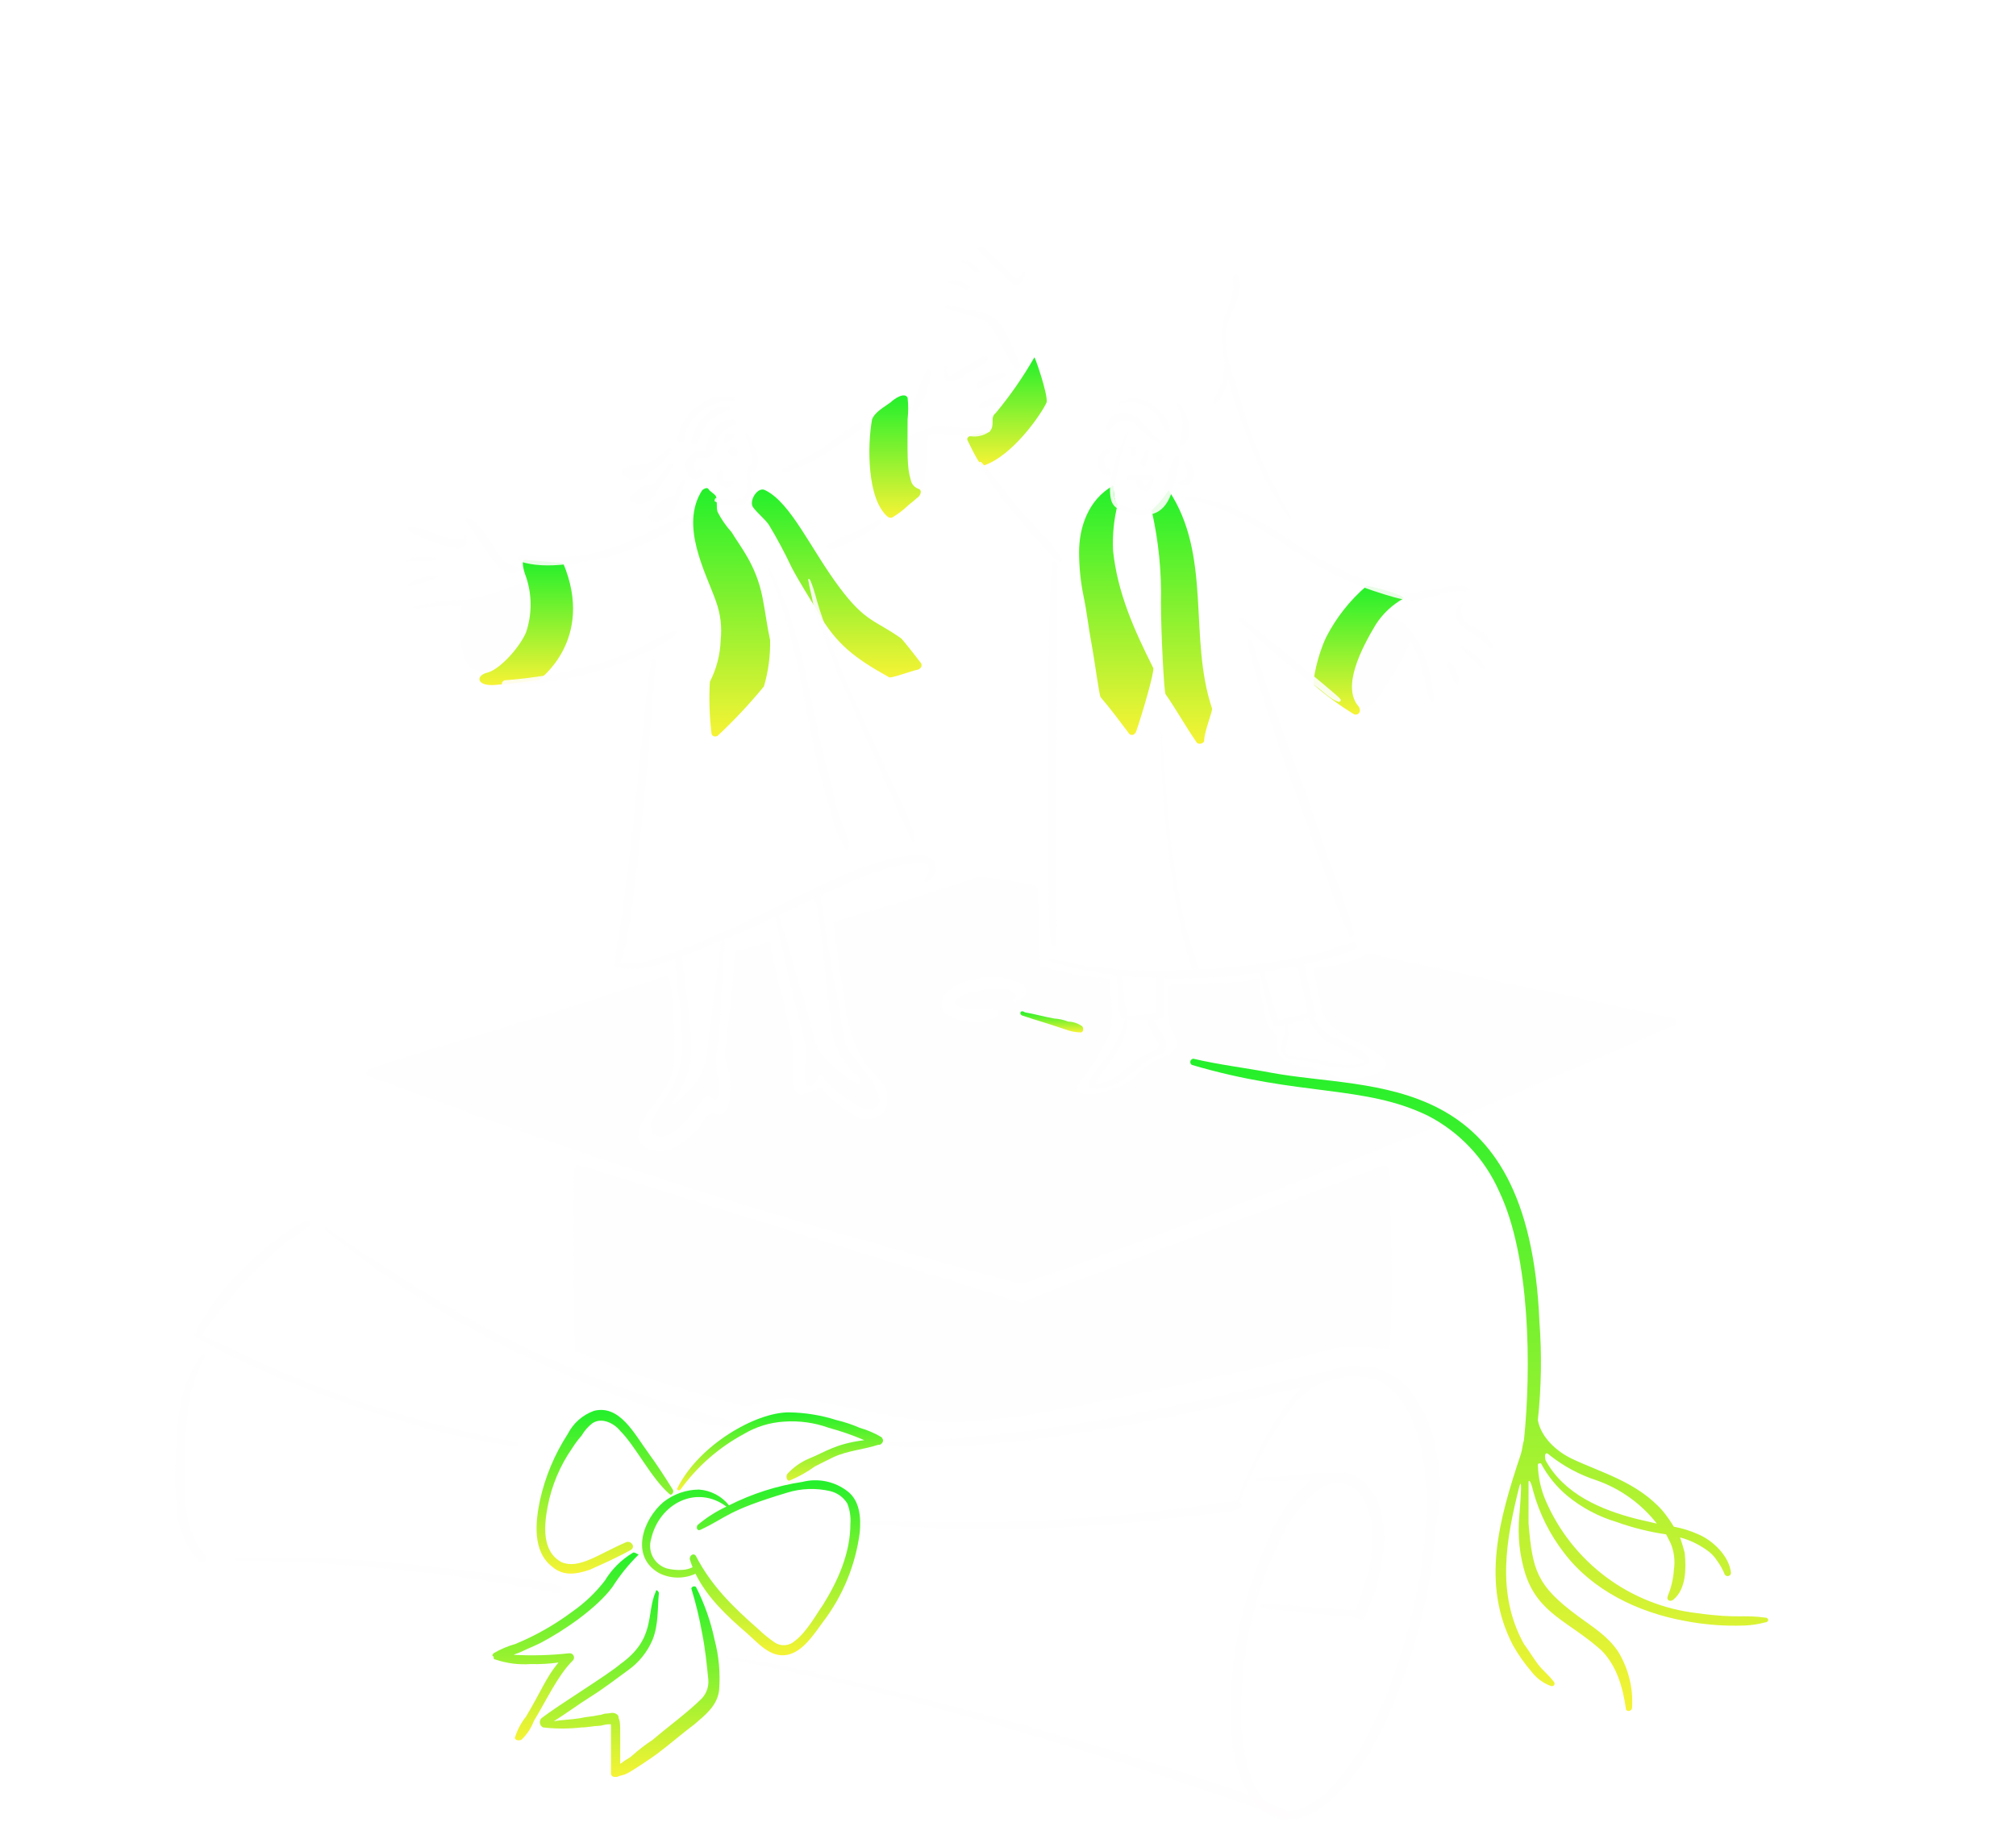 <svg width="982" height="898" viewBox="0 0 982 898" fill="none" xmlns="http://www.w3.org/2000/svg">
<g filter="url(#filter0_d_16_489)">
<path d="M697.181 244.946C695.029 234.186 689.463 218.644 677.87 214.605C676.587 213.605 675.247 212.681 673.856 211.837C672.353 211.081 662.442 226.827 659.564 233.655C658.171 237.562 657.163 241.595 656.554 245.698C655.673 249.701 655.933 253.872 657.305 257.736C657.633 258.396 658.092 258.982 658.655 259.457C659.218 259.932 659.873 260.287 660.578 260.498C661.284 260.71 662.025 260.775 662.757 260.688C663.489 260.601 664.195 260.365 664.831 259.994C667.872 258.082 670.443 255.51 672.353 252.468C678.264 244.453 683.147 235.727 686.886 226.497C693.906 237.408 693.935 249.724 695.682 253.219C695.682 253.975 697.185 256.984 697.941 256.233C699.439 254.726 697.181 247.2 697.181 244.946Z" fill="#FFFEFE" fill-opacity="0.9"/>
<path d="M815.322 410.489C795.758 405.972 700.946 386.396 673.856 380.389C671.432 379.529 668.898 379.023 666.33 378.886C664.827 378.886 664.827 379.638 663.32 380.389C659.985 382.092 656.444 383.358 652.785 384.154C649.081 385.023 645.3 385.527 641.498 385.657C641.108 385.687 640.743 385.855 640.467 386.132C640.192 386.408 640.024 386.774 639.995 387.164C640.746 392.431 642.253 396.944 643.005 402.211C645.25 417.933 659.163 419.722 669.339 426.304C671.618 427.774 677.617 432.323 673.856 435.333C667.547 440.38 653.683 440.948 649.763 438.343C646.378 436.758 642.85 435.499 639.227 434.582C635.069 434.296 630.993 433.277 627.189 431.572C619.234 427.595 623.048 423.283 621.921 418.778C621.17 417.276 620.419 417.276 618.912 415.769C616.654 413.511 616.654 409.75 615.902 407.491C614.728 402.548 613.972 397.514 613.644 392.444C613.615 392.054 613.447 391.688 613.172 391.412C612.896 391.136 612.53 390.967 612.141 390.937C605.261 392.69 598.165 393.451 591.07 393.195C584.3 393.195 577.525 393.946 570.754 393.946C570.365 393.976 569.998 394.144 569.722 394.42C569.445 394.697 569.277 395.063 569.248 395.453C569.248 406.961 568.758 413.609 571.506 417.276C572.257 419.53 573.764 421.037 573.013 423.295C572.257 427.056 568.496 428.563 565.487 429.314C561.005 431.641 556.937 434.691 553.448 438.343C547.528 443.46 540.166 446.615 532.377 447.371C529.776 447.604 527.164 447.082 524.851 445.869C523.349 444.362 524.851 443.61 525.607 442.104C531.758 434.571 536.823 426.214 540.655 417.276C541.652 413.088 541.906 408.758 541.406 404.482C541.406 400.721 540.655 396.205 540.655 392.444C540.655 389.148 535.179 393.028 506.794 384.918C506.039 372.124 506.039 359.334 505.287 347.292C505.208 346.722 504.944 346.194 504.536 345.789C497.329 344.17 490.046 342.914 482.713 342.024C480.043 342.024 478.585 339.95 472.933 342.78C434.14 355.116 436.553 354.569 406.715 363.095C405.959 363.095 405.959 363.847 405.959 364.602C411.513 403.461 412.419 415.61 418.753 427.807C424 437.918 432.298 440.466 432.298 448.878C432.461 450.116 432.375 451.373 432.045 452.577C431.715 453.781 431.148 454.906 430.377 455.888C429.605 456.869 428.646 457.687 427.555 458.292C426.463 458.898 425.262 459.279 424.021 459.414C422.266 459.676 420.475 459.542 418.779 459.021C417.083 458.5 415.525 457.606 414.22 456.404C404.681 450.949 398.421 441.144 398.421 444.362C396.004 446.131 393.133 447.175 390.144 447.371C386.379 447.371 386.379 441.352 386.379 439.094V423.295C385.154 415.989 376.247 381.296 375.092 374.382C375.092 373.631 374.34 372.879 373.589 373.631C368.666 375.237 363.636 376.493 358.537 377.392C357.786 377.392 357.786 378.143 357.786 378.899C355.311 418.509 351.583 429.882 354.025 432.323C355.675 437.157 356.189 442.307 355.527 447.371C355.527 450.977 354.78 457.172 350.26 457.172C348.757 457.172 347.25 456.42 345.747 457.172C343.489 457.923 341.982 460.933 341.231 462.44C336.739 468.43 328.474 475.229 320.915 475.229C319.171 475.197 317.456 474.778 315.895 474.001C314.333 473.224 312.964 472.109 311.887 470.737C307.268 463.04 321.708 449.585 325.428 442.153C327.22 438.378 328.245 434.284 328.441 430.11C328.813 417.027 328.058 403.936 326.183 390.982C326.153 390.593 325.984 390.227 325.708 389.951C325.432 389.676 325.066 389.508 324.676 389.479C246.138 416.153 208.941 424.655 179.449 435.378C179.124 435.473 178.838 435.671 178.635 435.943C178.432 436.214 178.322 436.544 178.322 436.883C178.322 437.222 178.432 437.552 178.635 437.823C178.838 438.094 179.124 438.292 179.449 438.388C272.554 472.877 342.66 498.146 497.749 539.974C653.03 484.515 740.266 446.395 816.045 413.556C816.825 411.996 816.825 410.489 815.322 410.489ZM494.764 402.211C494.013 402.211 493.028 401.113 494.013 400.709C494.392 400.549 496.716 399.545 492.51 396.944C489.541 395.11 476.404 396.127 469.181 399.202C461.422 403.077 467.572 404.972 468.429 405.221C473.638 406.19 478.955 406.442 484.232 405.972C484.706 405.932 485.178 406.067 485.558 406.352C485.938 406.637 486.2 407.053 486.293 407.519C486.386 407.985 486.303 408.469 486.062 408.878C485.821 409.287 485.437 409.593 484.984 409.737C474.032 415.213 461.532 411.126 459.4 405.972C456.95 400.055 462.451 395.294 468.429 393.183C477.061 389.617 486.703 389.35 495.519 392.431C496.639 392.819 497.675 393.418 498.57 394.195C499 394.571 499.342 395.037 499.57 395.561C499.797 396.085 499.905 396.653 499.885 397.224C499.865 397.795 499.718 398.354 499.454 398.861C499.191 399.368 498.817 399.809 498.362 400.153C497.224 400.941 496.02 401.63 494.764 402.211Z" fill="#FFFEFE" fill-opacity="0.9"/>
<path d="M256.984 198.292C256.772 198.292 256.576 198.333 256.347 198.362C255.976 198.194 255.575 198.101 255.168 198.089C254.76 198.077 254.355 198.146 253.974 198.292C245.228 201.905 236.157 204.677 226.884 206.57C209.615 206.57 196.862 211.082 202.052 211.082C209.577 209.65 217.248 209.143 224.895 209.571C223.945 215.297 223.854 221.133 224.626 226.885C225.332 232.157 226.133 238.172 230.645 240.43C240.421 246.017 251.504 232.214 255.477 221.617C257.779 214.888 258.554 207.731 257.748 200.665C258.666 199.538 258.809 197.684 256.984 198.292Z" fill="#FFFEFE" fill-opacity="0.9"/>
<path d="M255.478 187.005C253.975 187.005 254.726 191.497 256.233 195.283C259.197 204.068 259.197 213.583 256.233 222.369C253.028 229.813 243.439 240.43 237.42 241.933C231.401 243.436 232.152 248.708 241.181 247.956C250.21 247.205 262.252 245.698 262.252 245.698C262.252 245.698 290.094 226.134 274.291 188.529L255.478 187.005Z" fill="url(#paint0_linear_16_489)"/>
<path d="M665.58 199.795C657.523 206.738 650.881 215.169 646.016 224.627C641.642 233.725 639.241 246.449 639.997 247.956C646.117 253.247 652.66 258.027 659.561 262.248C661.819 263 663.322 260.741 661.819 258.483C653.272 248.875 663.452 229.739 670.096 218.603C673.493 213.29 678.152 208.9 683.658 205.826C685.144 204.311 665.58 199.043 665.58 199.795Z" fill="url(#paint1_linear_16_489)"/>
<path d="M503.797 88.429C498.32 97.985 492.025 107.049 484.984 115.519C481.974 117.777 484.984 121.538 481.974 124.548C481.223 125.299 469.181 125.299 471.439 129.064C472.946 132.074 477.458 141.854 478.965 141.102C493.257 136.586 507.55 115.519 509.816 110.251C510.567 106.49 503.797 86.926 503.797 88.429Z" fill="url(#paint2_linear_16_489)"/>
<path d="M542.169 182.489C541.819 174.895 542.58 167.29 544.427 159.915C542.169 157.657 542.924 153.896 542.169 150.887C530.114 157.641 525.622 171.202 525.622 183.241C525.624 190.573 526.38 197.885 527.876 205.063C529.461 212.573 530.2 220.099 531.641 227.637C533.217 235.902 535.402 253.22 536.153 253.976C540.67 259.243 545.186 265.263 549.699 271.282C550.45 272.789 552.68 272.776 553.464 270.53C556.359 262.212 562.492 241.182 561.741 239.679C552.373 220.956 544.353 203.16 542.169 182.489Z" fill="url(#paint3_linear_16_489)"/>
<path d="M590.331 259.243C578.783 224.602 590.519 185.024 569.26 153.14C566.886 156.713 564.108 160.002 560.983 162.941C564.347 177.746 565.864 192.91 565.499 208.088C565.499 221.633 567.002 251.733 567.757 252.484C573.025 260.01 577.558 268.288 582.805 275.814C583.557 277.316 586.566 276.565 586.566 275.058C586.566 270.53 591.083 259.994 590.331 259.243Z" fill="url(#paint4_linear_16_489)"/>
<path d="M371.36 205.063C368.228 189.407 360.612 180.631 356.312 173.461C353.631 170.507 351.353 167.211 349.537 163.66C348.786 161.402 349.537 158.392 348.786 156.138C348.034 154.631 345.776 153.88 345.021 152.373C344.269 151.622 342.767 152.373 342.011 153.125C330.986 170.251 343.743 193.062 348.786 207.305C350.954 213.324 351.726 219.757 351.044 226.118C350.811 233.196 349.012 240.134 345.776 246.433C345.313 254.717 345.564 263.025 346.528 271.265C346.528 272.772 348.034 273.524 349.537 272.772C357.579 265.242 365.12 257.194 372.111 248.679C374.267 241.354 375.282 233.74 375.121 226.106C373.618 219.36 372.866 212.589 371.36 205.063Z" fill="url(#paint5_linear_16_489)"/>
<path d="M439.081 225.378C426.197 216.178 421.722 217.546 408.985 200.55C394.881 181.733 385.407 159.413 372.866 153.148C369.101 150.894 364.589 158.416 366.843 161.426C369.097 164.435 372.111 166.694 374.369 169.703C378.496 176.526 382.263 183.559 385.656 190.774C389.58 198.214 394.06 204.997 398.45 212.597C407.368 228.041 416.148 234.803 433.062 244.199C433.813 244.955 443.597 241.19 447.354 240.438C448.861 239.687 449.612 238.18 448.11 236.677C445.856 233.655 439.836 226.134 439.081 225.378Z" fill="url(#paint6_linear_16_489)"/>
<path d="M158.408 513.579C180.793 531.678 204.712 547.793 229.894 561.74C257.401 576.931 301.822 596.54 331.481 604.617C339.619 606.975 347.918 608.736 356.313 609.885C358.567 609.885 359.322 607.627 357.064 606.875C353.299 606.124 350.289 604.617 346.528 603.866C342.768 603.114 339.758 601.607 335.993 600.856C287.988 587.599 242.306 567.042 200.546 539.905C186.87 531.073 172.704 522.595 159.915 512.815C159.878 512.695 159.816 512.585 159.733 512.492C159.649 512.399 159.546 512.325 159.431 512.276C159.316 512.227 159.191 512.203 159.066 512.207C158.941 512.212 158.818 512.243 158.707 512.3C158.595 512.356 158.497 512.437 158.42 512.535C158.343 512.633 158.288 512.748 158.259 512.87C158.231 512.991 158.229 513.118 158.255 513.241C158.281 513.363 158.333 513.478 158.408 513.579Z" fill="#FFFEFE" fill-opacity="0.9"/>
<path d="M354.806 722.769C425.105 734.485 554.9 774.071 621.935 798.768C622.687 798.768 622.687 799.519 623.442 799.519C623.541 799.517 623.64 799.535 623.732 799.572C623.824 799.609 623.908 799.664 623.978 799.734C624.049 799.805 624.104 799.888 624.141 799.981C624.178 800.073 624.196 800.171 624.194 800.271H624.945C627.954 801.777 630.213 797.261 627.203 796.51C581.974 775.226 400.187 726.273 357.816 722.014C356.516 722.13 355.21 721.869 354.055 721.262C353.3 720.511 353.3 722.014 354.806 722.769Z" fill="#FFFEFE" fill-opacity="0.9"/>
<path d="M115.517 674.616C175.296 674.616 244.381 684.67 253.974 687.41C259.993 688.162 265.26 689.668 271.28 690.42C273.538 690.42 275.028 687.459 272.031 686.659C255.791 682.31 188.584 673.8 150.129 673.114C138.091 672.897 126.804 673.114 114.766 673.114C114.766 673.106 114.002 674.616 115.517 674.616Z" fill="#FFFEFE" fill-opacity="0.9"/>
<path d="M149.379 509.066C133.649 514.963 106.502 542.902 101.222 553.462C99.201 556.043 97.437 558.816 95.954 561.74C95.203 563.994 97.457 566.231 98.963 563.994C100.462 561.316 102.227 558.796 104.231 556.472C106.003 553.784 108.018 551.265 110.25 548.946C118.233 539.175 127.044 530.111 136.585 521.856C141.853 518.095 147.121 514.334 151.637 510.569C150.886 509.817 150.886 509.066 149.379 509.066Z" fill="#FFFEFE" fill-opacity="0.9"/>
<path d="M95.219 565.5C125.845 584.639 201.338 612.722 250.981 618.925C251.269 618.907 251.539 618.781 251.737 618.571C251.935 618.361 252.045 618.084 252.045 617.796C252.045 617.507 251.935 617.23 251.737 617.02C251.539 616.81 251.269 616.684 250.981 616.667C230.171 612.698 209.576 607.676 189.275 601.619C147.063 589.335 106.751 568.293 96.722 563.993C95.219 562.49 93.696 564.769 95.219 565.5Z" fill="#FFFEFE" fill-opacity="0.9"/>
<path d="M98.214 574.528C89.181 585.815 86.927 600.112 86.171 614.412C85.326 622.036 84.615 645.259 86.927 655.044C88.358 662.332 91.738 669.096 96.707 674.616C96.894 674.855 97.129 675.051 97.398 675.193C97.667 675.334 97.962 675.416 98.265 675.435C98.568 675.453 98.871 675.407 99.155 675.299C99.439 675.192 99.697 675.025 99.911 674.811C100.126 674.596 100.292 674.338 100.4 674.055C100.507 673.771 100.553 673.468 100.535 673.165C100.517 672.862 100.434 672.566 100.293 672.298C100.152 672.029 99.955 671.793 99.716 671.606C91.439 661.826 89.936 649.033 89.936 636.994C89.936 618.014 89.463 592.451 99.716 576.043C100.468 574.528 98.965 573.777 98.214 574.528Z" fill="#FFFEFE" fill-opacity="0.9"/>
<path d="M699.441 620.432C697.498 609.063 692.565 598.415 685.148 589.581C680.706 585.139 675.121 582.015 669.011 580.554C662.902 579.093 656.507 579.352 650.536 581.304C649.781 581.304 648.278 582.055 647.523 582.055C592.746 594.575 517.396 614.662 433.067 616.667C431.565 616.704 431.565 618.174 433.067 618.926C510.316 623.009 615.483 593.416 633.977 590.341C620.359 603.959 613.204 620.539 605.393 637.747C604.72 640.375 603.708 642.905 602.383 645.273C555.863 652.762 508.79 656.285 461.673 655.804C447.38 655.804 433.827 655.804 419.53 655.053C418.028 655.053 418.028 656.56 419.53 656.56C466.626 660.556 513.996 660.051 560.996 655.053C589.369 651.876 594.126 651.59 603.135 649.785C604.641 649.034 605.393 646.775 603.89 646.024C609.355 631.348 616.689 617.437 625.712 604.637C632.348 594.678 640.217 587.303 652.047 585.824C657.463 584.32 663.186 584.32 668.602 585.824C678.402 588.834 684.36 597.883 688.166 606.895C711.936 663.142 667.217 796.519 627.215 796.519C617.415 796.519 611.526 786.718 609.158 779.213C606.264 770.211 604.741 760.826 604.641 751.371C603.923 718.595 611.7 686.191 627.215 657.311C632.418 649.511 641.099 636.995 650.544 636.995C661.076 635.488 666.503 646.751 667.85 655.053C670.868 673.665 663.465 689.277 660.324 698.698C645.277 697.946 630.241 696.064 615.177 695.688C615.023 695.679 614.869 695.701 614.724 695.754C614.579 695.806 614.446 695.888 614.333 695.994C614.221 696.099 614.132 696.227 614.071 696.369C614.009 696.51 613.978 696.663 613.978 696.817C613.978 696.971 614.009 697.124 614.071 697.266C614.132 697.407 614.221 697.535 614.333 697.641C614.446 697.746 614.579 697.828 614.724 697.881C614.869 697.933 615.023 697.955 615.177 697.946C630.225 699.449 645.277 700.956 661.076 702.438C662.583 703.194 664.085 703.945 664.841 701.687C669.74 691.519 672.796 680.564 673.87 669.329C674.572 659.528 673.825 647.547 667.095 639.233C664.226 635.241 659.902 632.538 655.057 631.707H644.521C640.76 631.707 636.999 632.458 633.234 632.458C626.538 633.706 619.725 634.212 612.919 633.965C611.412 633.965 611.412 635.468 612.919 635.468C619.685 635.844 626.468 635.844 633.234 635.468C635.518 635.59 637.807 635.337 640.009 634.717H639.253C630.338 641.92 623.356 651.23 618.938 661.807C608.707 683.62 602.341 707.044 600.125 731.035C598.912 741.534 598.912 752.138 600.125 762.638C601.071 772.81 604.431 782.609 609.925 791.222C619.089 803.82 635.974 806.442 655.824 783.7C669.512 768.02 677.692 748.349 684.409 729.52C692.826 706.017 697.891 681.446 699.457 656.531C702.315 644.667 702.309 632.294 699.441 620.432Z" fill="#FFFEFE" fill-opacity="0.9"/>
<path d="M676.866 484.234C676.866 482.727 675.359 481.975 673.856 481.975C663.676 486.5 509.093 543.286 497.774 548.946C266.466 477.19 283.343 481.975 281.06 481.975C280.672 482.005 280.307 482.173 280.031 482.449C279.756 482.725 279.588 483.09 279.558 483.478C279.182 510.577 279.558 572.271 280.309 572.271C290.275 577.055 300.588 581.081 311.16 584.313C326.212 588.968 351.75 597.164 363.838 599.361C366.196 598.953 368.48 598.191 370.612 597.103C373.622 596.351 376.631 596.351 379.641 595.6C394.795 594.085 426.883 604.788 454.888 606.887C475.629 608.443 508.489 602.75 528.633 598.61C580.396 587.964 588.922 586.547 649.028 571.519C661.066 568.51 676.87 573.026 676.87 570.768C679.124 542.175 677.241 512.835 676.866 484.234Z" fill="#FFFEFE" fill-opacity="0.9"/>
<path d="M548.944 124.563C544.401 133.217 541.589 142.674 540.667 152.405C540.667 160.254 542.803 162.157 548.944 163.692C551.625 164.558 554.408 165.064 557.222 165.199C566.773 165.199 570.183 157.922 572.269 148.644C573.426 144.974 574.183 141.19 574.528 137.357C574.464 137.131 574.346 136.925 574.184 136.755C574.022 136.585 573.821 136.458 573.598 136.383C573.376 136.309 573.138 136.29 572.907 136.328C572.675 136.366 572.456 136.46 572.269 136.602C567.818 145.508 567.778 160.156 558.724 162.189C555.697 162.653 552.603 162.394 549.696 161.434C543.779 159.955 540.904 158.886 543.677 147.141C545.269 140.391 546.686 132.849 548.944 126.074C550.447 124.563 549.467 123.559 548.944 124.563Z" fill="#FFFEFE" fill-opacity="0.9"/>
<path d="M536.151 135.083C535.238 136.269 534.742 137.724 534.742 139.221C534.742 140.719 535.238 142.174 536.151 143.36C536.473 144.242 537.12 144.968 537.96 145.387C538.8 145.807 539.769 145.89 540.668 145.618C541.419 145.618 541.419 144.863 541.419 144.111C538.871 141.563 537.282 140.412 537.658 138.092C537.754 137.327 538.102 136.616 538.647 136.071C539.192 135.526 539.903 135.178 540.668 135.083C542.297 135.083 540.231 131.003 536.151 135.083Z" fill="#FFFEFE" fill-opacity="0.9"/>
<path d="M574.529 150.13C579.021 152.38 583.362 147.586 581.304 142.608C580.823 141.011 579.743 139.662 578.29 138.843C576.783 138.174 576.498 139.827 576.788 140.35C577.436 141.197 577.904 142.169 578.163 143.204C578.421 144.239 578.465 145.317 578.29 146.369C577.939 147.061 577.4 147.64 576.735 148.039C576.069 148.439 575.305 148.642 574.529 148.627C574.428 148.725 574.347 148.841 574.292 148.97C574.237 149.1 574.209 149.238 574.209 149.379C574.209 149.519 574.237 149.658 574.292 149.787C574.347 149.916 574.428 150.033 574.529 150.13Z" fill="#FFFEFE" fill-opacity="0.9"/>
<path d="M476.708 139.6C481.804 148.743 487.857 157.319 494.765 165.183C506.101 179.19 507.363 179.185 509.058 181.738C510.944 184.126 513.236 186.163 515.828 187.757C516.58 187.757 517.335 187.757 517.335 187.005C515.551 181.66 500.474 167.057 497.771 163.676C490.996 156.154 484.977 147.122 478.203 139.583C478.105 139.484 477.988 139.405 477.859 139.352C477.73 139.299 477.591 139.272 477.452 139.273C477.312 139.275 477.174 139.305 477.047 139.361C476.919 139.417 476.804 139.498 476.708 139.6Z" fill="#FFFEFE" fill-opacity="0.9"/>
<path d="M512.827 188.508C510.569 211.082 510.569 234.411 510.569 257.737C510.569 297.853 509.65 356.187 512.075 374.371C512.075 374.67 512.194 374.956 512.406 375.168C512.617 375.379 512.904 375.498 513.203 375.498C513.501 375.498 513.788 375.379 513.999 375.168C514.211 374.956 514.33 374.67 514.33 374.371C515.085 364.57 514.33 354.055 514.33 344.271C514.33 331.481 515.085 199.795 515.085 188.508C513.58 187.757 512.827 187.757 512.827 188.508Z" fill="#FFFEFE" fill-opacity="0.9"/>
<path d="M607.636 226.886C613.549 255.748 642.052 330.117 646.764 343.52C649.645 352.538 653.166 361.338 657.3 369.854C658.08 371.349 659.558 369.854 659.558 369.103C653.339 346.301 651.799 347.46 641.497 316.425C632.676 289.882 620.511 261.232 609.894 226.882C609.367 225.179 607.383 225.648 607.636 226.886Z" fill="#FFFEFE" fill-opacity="0.9"/>
<path d="M497.778 47.042C496.68 48.981 495.871 50.582 494.013 49.3C493.866 49.198 481.354 36.641 481.224 36.506C480.468 35.755 479.86 34.522 478.21 34.252C477.054 34.06 476.029 35.24 476.654 36.102C478.014 37.989 487.031 46.393 489.183 48.545C490.689 50.051 492.948 53.061 495.206 53.061C497.464 53.061 498.665 50.092 499.289 47.797C499.542 46.813 498.301 46.115 497.778 47.042Z" fill="#FFFEFE" fill-opacity="0.9"/>
<path d="M468.43 41.774C474.008 44.8 473.988 47.041 475.956 47.041C476.707 47.041 477.34 46.392 476.707 45.539C474.65 43.123 471.824 41.487 468.704 40.908C468.599 40.899 468.493 40.926 468.406 40.985C468.318 41.044 468.253 41.131 468.221 41.231C468.19 41.332 468.193 41.441 468.231 41.539C468.269 41.638 468.339 41.72 468.43 41.774Z" fill="#FFFEFE" fill-opacity="0.9"/>
<path d="M462.412 52.309C464.784 52.659 467.076 53.423 469.182 54.567C470.861 55.331 471.416 56.201 472.192 55.319C472.968 54.437 471.347 53.04 469.934 52.309C467.67 50.968 465.017 50.438 462.412 50.806C461.166 50.819 461.15 52.329 462.412 52.309Z" fill="#FFFEFE" fill-opacity="0.9"/>
<path d="M460.902 64.347C472.398 68.496 479.25 68.745 482.725 73.38C484.77 76.483 486.533 79.763 487.993 83.181C489.891 86.91 492.159 90.44 494.763 93.716C495.519 94.468 497.021 93.716 497.021 92.209C495.553 88.076 493.793 84.054 491.753 80.171C488.597 72.273 484.811 67.512 475.954 65.879C471.462 65.062 466.93 63.592 462.409 62.869C460.131 62.493 460.077 64.053 460.902 64.347Z" fill="#FFFEFE" fill-opacity="0.9"/>
<path d="M564.748 128.312C559.48 125.298 556.634 118.103 551.203 116.269C549.91 115.652 548.496 115.332 547.064 115.332C545.632 115.332 544.218 115.652 542.925 116.269C541.769 116.981 540.816 117.978 540.156 119.164C539.497 120.351 539.154 121.687 539.16 123.044C539.16 124.547 540.667 124.547 541.418 123.044C541.931 122.067 542.655 121.217 543.538 120.555C544.421 119.894 545.441 119.438 546.523 119.222C547.605 119.005 548.722 119.034 549.791 119.304C550.861 119.575 551.857 120.081 552.705 120.786C555.821 123.338 558.541 128.263 564.748 129.815C564.748 129.815 565.703 128.737 564.748 128.312Z" fill="#FFFEFE" fill-opacity="0.9"/>
<path d="M545.935 111.003C548.332 110.267 550.865 110.089 553.342 110.48C555.819 110.871 558.173 111.822 560.227 113.261C566.307 117.316 566.638 125.299 568.504 125.299C568.894 125.27 569.26 125.102 569.536 124.827C569.813 124.551 569.981 124.186 570.011 123.796C570.011 119.304 564.425 113.302 560.978 111.003C558.677 109.417 555.978 108.507 553.186 108.374C550.394 108.242 547.621 108.892 545.179 110.251C545.179 110.251 545.183 111.758 545.935 111.003Z" fill="#FFFEFE" fill-opacity="0.9"/>
<path d="M573.025 111.758C574.562 113.91 575.568 116.395 575.96 119.011C576.352 121.627 576.119 124.298 575.279 126.806C575.279 127.557 573.025 132.074 576.034 131.322C579.044 129.815 579.42 124.605 579.044 120.787C578.489 117.16 576.924 113.764 574.528 110.986C573.776 110.272 572.584 111.19 573.025 111.758Z" fill="#FFFEFE" fill-opacity="0.9"/>
<path d="M560.233 145.619C556.707 145.47 553.174 145.663 549.685 146.194C548.203 146.435 548.195 147.877 549.685 147.877H553.45C553.344 148.874 553.495 149.881 553.89 150.803C554.285 151.725 554.909 152.529 555.704 153.14C559.469 154.647 561.727 151.638 561.727 147.877C562.491 146.37 561.74 145.619 560.233 145.619ZM557.223 150.11C556.938 149.814 556.723 149.458 556.593 149.068C556.463 148.678 556.421 148.264 556.472 147.856H559.482C559.482 150.482 559.11 150.131 557.223 150.131V150.11Z" fill="#FFFEFE" fill-opacity="0.9"/>
<path d="M557.61 141.277C557.725 141.224 557.827 141.147 557.91 141.052C557.993 140.956 558.055 140.844 558.091 140.722C558.778 138.647 559.243 136.505 559.48 134.331C559.357 132.653 557.81 133.629 557.222 135.083C556.589 136.643 556.311 137.557 555.715 138.844C555.457 139.574 555.457 140.371 555.715 141.102C555.96 141.747 556.389 141.841 557.61 141.277Z" fill="#FFFEFE" fill-opacity="0.9"/>
<path d="M603.877 217.101C615.386 227.992 627.441 238.291 639.996 247.957C644.19 250.75 647.755 254.809 652.034 256.234C652.786 256.234 653.541 255.478 652.786 254.727C651.267 252.448 605.792 215.933 605.38 215.599C603.877 215.599 603.122 216.35 603.877 217.101Z" fill="#FFFEFE" fill-opacity="0.9"/>
<path d="M706.964 199.794C702.031 200.452 688.706 203.788 684.615 202.796C640.986 192.199 627.919 173.272 601.617 162.172C594.435 159.05 586.826 157.021 579.043 156.153C576.785 156.905 576.785 157.656 577.536 157.656C613.414 163.32 628.519 188.609 668.815 202.044C686.007 207.761 688.09 207.496 697.18 205.062C700.177 204.245 703.203 203.571 706.213 202.804C709.165 202.087 712.211 201.833 715.241 202.052C716.601 202.052 716.164 198.573 706.964 199.794Z" fill="#FFFEFE" fill-opacity="0.9"/>
<path d="M712.487 208.705C712.519 208.651 712.537 208.59 712.542 208.527C712.546 208.464 712.535 208.402 712.511 208.343C712.487 208.285 712.45 208.234 712.402 208.192C712.355 208.151 712.299 208.121 712.238 208.105C711.164 207.844 710.421 209.33 709.976 210.331C706.08 219.253 718.351 222.471 722.769 226.885C725.812 229.927 724.811 229.878 725.628 230.205C725.805 230.296 726.003 230.339 726.202 230.33C726.4 230.32 726.593 230.259 726.761 230.151C726.928 230.044 727.065 229.894 727.156 229.717C727.248 229.54 727.291 229.342 727.282 229.143C727.282 227.751 723.778 223.688 723.361 223.279C718.988 219.041 714.664 220.486 712.066 214.21C711.753 213.313 711.628 212.361 711.701 211.414C711.773 210.466 712.041 209.544 712.487 208.705Z" fill="#FFFEFE" fill-opacity="0.9"/>
<path d="M711.476 229.894C714.49 232.904 718.284 236.636 721.277 239.695C721.779 240.209 724.372 241.018 722.784 238.188C720.1 234.328 716.473 231.22 712.248 229.159C711.468 228.718 710.725 229.143 711.476 229.894Z" fill="#FFFEFE" fill-opacity="0.9"/>
<path d="M708.467 246.449C709.284 248.082 711.036 248.968 710.725 244.946C710.611 243.443 706.964 234.411 704.706 237.42C705.656 240.548 706.916 243.572 708.467 246.449Z" fill="#FFFEFE" fill-opacity="0.9"/>
<path d="M429.302 614.413C426 612.459 422.459 610.941 418.767 609.897C415.125 608.306 411.348 607.047 407.48 606.136C399.935 603.728 392.074 602.459 384.155 602.371C368.066 602.371 340.461 618.232 329.974 639.245C329.223 639.997 330.726 640.748 331.481 639.997C339.586 628.752 350.134 619.49 362.332 612.907C368.281 609.37 374.989 607.306 381.896 606.887C389.301 606.352 396.736 607.378 403.719 609.897C409.62 611.501 415.402 613.512 421.025 615.916C406.847 617.688 402.188 621.633 393.935 624.945C389.927 626.674 386.335 629.24 383.399 632.471C382.648 633.978 383.399 636.232 384.906 635.48C389.158 633.678 393.196 631.407 396.944 628.71C399.954 627.203 402.931 625.631 405.973 624.194C412.678 621.033 421.025 620.433 427.795 618.174H428.551C430.07 617.423 430.805 615.916 429.302 614.413Z" fill="url(#paint7_linear_16_489)"/>
<path d="M412.748 640.748C409.688 638.396 406.135 636.768 402.355 635.985C398.576 635.203 394.668 635.287 390.926 636.232C378.459 638.12 366.372 641.98 355.117 647.665C353.344 645.447 351.131 643.619 348.618 642.297C346.104 640.975 343.343 640.187 340.51 639.984C334.23 640.023 328.142 642.15 323.204 646.032C313.404 654.273 306.65 672.371 320.946 680.644C323.701 682.045 326.737 682.804 329.827 682.864C332.917 682.924 335.98 682.284 338.787 680.991C344.435 692.597 354.378 701.842 363.836 709.984C369.091 714.513 375.139 722.096 383.4 720.52C390.938 719.078 396.279 710.801 400.71 704.717C410.454 692.004 416.681 676.952 418.767 661.072C419.502 653.538 418.767 645.264 412.748 640.748ZM400.71 696.431C398.105 699.902 393.16 709.241 387.165 713.737C385.85 714.94 384.171 715.667 382.395 715.804C380.619 715.941 378.848 715.479 377.364 714.493C374.426 712.463 371.657 710.198 369.087 707.718C357.049 697.183 346.362 686.729 338.987 672.355C338.22 670.856 335.978 671.599 335.978 673.857C336.386 675.218 336.85 676.54 337.37 677.822C335.763 678.613 334.007 679.057 332.217 679.125C329.684 679.269 327.145 679.015 324.691 678.374C321.806 677.464 319.396 675.453 317.987 672.776C316.578 670.099 316.282 666.975 317.165 664.081C321.122 646.624 339.477 637.457 353.851 648.29C348.766 650.653 344.021 653.687 339.743 657.311C338.987 658.818 339.722 660.288 341.246 659.569C354.456 653.338 353.855 650.365 383.384 641.508C390.215 639.383 397.49 639.124 404.455 640.756C407.902 641.587 410.879 643.752 412.732 646.775C413.963 649.888 414.477 653.238 414.235 656.576C414.251 670.848 408.232 684.393 400.71 696.431Z" fill="url(#paint8_linear_16_489)"/>
<path d="M327.716 639.996C323.955 633.977 320.121 628.007 315.678 621.935C308.904 612.681 301.794 598.507 289.339 601.619C283.794 603.615 279.219 607.652 276.55 612.906C270.141 622.798 265.554 633.756 263.005 645.264C260.82 655.812 259.244 670.096 269.024 677.618C274.291 682.134 280.311 681.383 287.085 679.125C293.856 676.115 300.63 673.105 307.401 669.324C309.659 667.821 307.401 664.832 305.143 665.563C291.528 671.399 282.013 678.978 273.54 675.364C263.74 670.096 265.055 657.265 266.766 648.273C268.717 638.002 272.821 628.26 278.808 619.689C280.151 617.567 281.66 615.554 283.32 613.67C284.66 611.334 286.45 609.288 288.588 607.65C293.104 604.641 299.123 607.65 302.133 611.411C309.688 618.97 317.242 634.577 326.226 642.267C326.965 643.006 328.472 641.499 327.716 639.996Z" fill="url(#paint9_linear_16_489)"/>
<path d="M308.149 670.847C302.6 674.194 297.95 678.843 294.604 684.392C290.133 690.182 284.805 695.256 278.805 699.44C270.222 705.852 260.869 711.161 250.963 715.244C247.273 716.28 243.731 717.79 240.428 719.735C239.676 720.491 239.676 721.242 240.428 721.242C240.428 721.994 240.428 722.749 241.179 722.749C246.739 724.65 252.624 725.416 258.485 725.003C263.013 725.128 267.544 724.876 272.03 724.252C265.876 731.639 263.581 738.332 256.231 750.591C253.904 753.509 252.12 756.822 250.963 760.371C250.208 761.878 252.466 762.629 253.973 761.878C256.646 759.369 258.706 756.278 259.992 752.845C266.407 742.154 271.798 730.504 278.805 723.5C279.165 723.219 279.425 722.828 279.544 722.386C279.663 721.945 279.636 721.477 279.466 721.052C279.296 720.627 278.993 720.269 278.602 720.032C278.211 719.795 277.753 719.69 277.298 719.735C268.305 720.74 259.243 720.992 250.208 720.491C251.715 719.735 252.466 719.735 253.973 718.984C256.982 717.481 260.776 716.04 263.753 714.472C274.803 708.64 290.831 697.676 298.369 687.382C302.008 681.638 306.3 676.335 311.159 671.578C310.42 671.599 308.901 670.096 308.149 670.847Z" fill="url(#paint10_linear_16_489)"/>
<path d="M348.034 713.002C346.158 704.115 343.121 695.513 339.001 687.418C338.814 687.277 338.596 687.184 338.365 687.146C338.134 687.108 337.898 687.127 337.676 687.201C337.454 687.275 337.254 687.402 337.092 687.57C336.93 687.739 336.811 687.945 336.747 688.17C338.94 695.331 340.698 702.618 342.01 709.992C343.517 717.518 344.269 725.04 345.02 732.566C345.161 734.197 344.967 735.839 344.45 737.392C343.932 738.945 343.102 740.375 342.01 741.595C335.068 748.537 325.292 755.605 317.917 761.914C314.472 764.18 311.197 766.694 308.117 769.436C306.614 770.943 304.356 771.694 302.849 773.201C302.75 773.199 302.651 773.217 302.559 773.254C302.467 773.291 302.383 773.346 302.313 773.416C302.243 773.487 302.187 773.57 302.15 773.662C302.113 773.755 302.096 773.853 302.098 773.953C302.098 755.038 302.306 753.302 301.346 751.379C301.346 750.627 301.346 749.872 299.84 749.121C298.333 748.369 296.83 749.121 295.327 749.121C293.825 749.121 293.069 749.872 291.562 749.872C288.553 750.627 285.543 750.627 282.534 751.379C278.017 752.13 273.505 752.13 269.74 752.882C275.763 749.121 281.782 744.604 287.801 740.843C293.82 737.082 299.787 732.497 305.859 728.05C311.22 724.27 315.406 719.054 317.934 713.002C320.862 705.443 320.192 697.954 320.943 690.428C320.943 689.676 319.437 688.17 319.437 689.676C314.606 700.543 319.645 712.544 302.13 725.04C295.723 730.532 272.096 744.89 263.745 751.379C263.438 751.698 263.21 752.084 263.079 752.507C262.948 752.93 262.918 753.378 262.991 753.815C263.065 754.252 263.24 754.665 263.502 755.022C263.764 755.379 264.106 755.67 264.501 755.871C270.749 756.596 277.061 756.596 283.309 755.871C286.319 755.871 289.329 755.119 291.587 755.119C293.094 755.119 294.596 754.368 296.103 754.368H297.606V778.461C297.636 778.85 297.805 779.216 298.081 779.491C298.357 779.767 298.723 779.934 299.113 779.964H300.62C302.122 779.212 303.629 779.212 305.132 778.461C308.807 776.631 318.608 769.861 320.184 768.66C326.203 764.144 332.222 758.86 338.241 754.368C343.509 749.852 349.369 745.319 350.279 737.813C350.947 729.475 350.187 721.084 348.034 713.002Z" fill="url(#paint11_linear_16_489)"/>
<path d="M363.834 125.299C363.393 125.299 362.029 125.45 364.59 130.567C365.728 133.437 366.241 136.516 366.093 139.6C365.868 140.56 363.834 141.776 363.834 143.361C363.834 153.933 364.369 155.044 361.576 156.906C359.894 157.522 358.1 157.778 356.312 157.657C354.054 157.657 351.796 156.906 348.787 156.906C348.035 156.906 348.035 158.409 348.035 158.409C350.29 159.765 352.845 160.543 355.473 160.675C358.1 160.807 360.72 160.288 363.099 159.164C368.094 155.832 365.358 148.792 365.358 144.112C365.949 144.167 366.545 144.055 367.076 143.789C367.608 143.524 368.055 143.115 368.367 142.609C371.675 136.774 364.594 126.059 363.834 125.299Z" fill="#FFFEFE" fill-opacity="0.9"/>
<path d="M350.291 143.347C349.683 144.077 349.293 144.963 349.166 145.905C349.039 146.846 349.181 147.804 349.574 148.669C349.967 149.533 350.597 150.269 351.389 150.792C352.182 151.315 353.107 151.604 354.056 151.625C356.065 151.425 357.286 150.665 357.066 148.615C356.964 147.68 354.807 148.615 353.301 148.615C352.549 148.615 351.798 147.108 351.798 146.357C351.798 146.369 352.549 141.101 350.291 143.347Z" fill="#FFFEFE" fill-opacity="0.9"/>
<path d="M357.814 118.529C345.347 118.529 344.203 132.209 343.521 133.577C342.77 134.333 340.585 133.749 339.005 134.333C329.613 137.8 334.848 152.108 342.015 146.371C343.521 144.864 342.015 141.854 340.512 143.361C338.254 144.864 337.502 141.103 338.254 139.6C340.806 134.492 345.016 140.368 348.054 134.333C349.402 130.282 349.831 122.69 359.341 120.787C358.565 120.036 358.565 118.529 357.814 118.529Z" fill="#FFFEFE" fill-opacity="0.9"/>
<path d="M354.804 112.509C341.398 110.059 332.296 133.919 339.001 130.567C342.525 127.043 340.712 118.725 354.804 114.012C355.556 114.012 355.556 112.509 354.804 112.509Z" fill="#FFFEFE" fill-opacity="0.9"/>
<path d="M357.817 107.993C340.217 104.473 329.976 121.502 329.976 128.313C329.976 130.641 333.737 131.633 333.737 125.299C335.524 120.583 338.724 116.534 342.9 113.706C347.076 110.878 352.023 109.409 357.066 109.5C358.569 109.5 358.569 107.993 357.817 107.993Z" fill="#FFFEFE" fill-opacity="0.9"/>
<path d="M333.734 148.628C333.734 147.877 332.982 147.121 332.231 147.876C330.827 150.306 329.571 152.818 328.47 155.398C325.881 156.081 323.467 157.308 321.391 158.998C319.314 160.688 317.622 162.802 316.428 165.199C313.643 170.773 328.36 168.903 329.973 158.424C331.993 155.507 333.283 152.148 333.734 148.628Z" fill="#FFFEFE" fill-opacity="0.9"/>
<path d="M319.438 153.897C322.648 149.942 325.423 145.652 327.715 141.103C327.715 136.007 319.348 150.132 317.935 150.132C316.092 150.253 314.296 150.767 312.667 151.638C310.066 153.513 305.129 156.13 307.4 158.409C310.572 161.582 319.438 158.311 319.438 153.897Z" fill="#FFFEFE" fill-opacity="0.9"/>
<path d="M316.43 144.112C322.58 141.037 323.915 137.382 326.965 134.312C327.717 133.556 326.214 132.053 325.459 132.805C323.956 134.312 316.43 140.331 314.172 140.331C313.42 140.331 309.659 141.082 308.152 141.082C303.583 141.082 300.21 144.635 305.143 147.101C310.982 150.041 316.43 146.134 316.43 144.112Z" fill="#FFFEFE" fill-opacity="0.9"/>
<path d="M354.052 129.816C354.546 129.322 361.811 125.299 354.803 125.299C351.965 125.299 352.169 131.698 354.052 129.816Z" fill="#FFFEFE" fill-opacity="0.9"/>
<path d="M418.766 120.035C414.539 121.44 414.662 123.02 399.953 132.825C394.113 136.475 387.567 139.416 380.997 143.034C380.095 143.528 380.503 144.871 381.144 144.871C388.236 142.642 395.052 139.613 401.46 135.843C403.052 135.026 419.321 123.457 420.272 122.297C420.946 121.468 419.517 120.035 418.766 120.035Z" fill="#FFFEFE" fill-opacity="0.9"/>
<path d="M427.794 167.441C423.433 169.995 418.908 172.257 414.249 174.211C413.134 174.583 403.309 178.764 402.962 180.23C401.634 185.853 422.612 174.971 428.994 169.205C429.194 169.033 429.323 168.793 429.357 168.532C429.392 168.27 429.329 168.005 429.18 167.788C429.032 167.57 428.809 167.414 428.553 167.35C428.297 167.286 428.027 167.318 427.794 167.441Z" fill="#FFFEFE" fill-opacity="0.9"/>
<path d="M393.726 196.883C394.33 200.758 395.359 204.323 396.176 208.823C397.084 212.937 398.342 216.966 399.937 220.866C416.271 263.624 397.662 217.962 432.295 297.616C434.553 302.132 436.056 306.649 438.314 311.161C440.572 315.673 442.075 320.194 444.333 323.955C445.088 324.706 445.84 323.955 445.84 323.203C444.928 319.335 443.668 315.557 442.075 311.916C437.807 301.238 444.014 316.482 425.52 275.797C409.77 241.14 407.385 235.677 399.185 211.082C397.678 206.569 396.866 202.13 394.906 197.479C394.326 196.07 393.566 195.87 393.726 196.883Z" fill="#FFFEFE" fill-opacity="0.9"/>
<path d="M334.488 165.184C314.977 173.216 295.58 185.499 275.04 185.499H264.504C260.743 185.499 257.734 184.748 253.973 184.748C251.715 184.748 251.715 187.006 253.217 187.757C266.285 192.11 283.305 188.211 296.862 185.499C310.842 181.399 324.058 175.044 335.991 166.686C335.961 166.298 335.793 165.933 335.517 165.657C335.242 165.382 334.877 165.214 334.488 165.184Z" fill="#FFFEFE" fill-opacity="0.9"/>
<path d="M244.941 247.956C292.596 249.145 337.421 221.618 328.469 221.618C317.995 225.109 305.716 234.746 288.585 238.172C274.586 242.134 260.22 244.655 245.708 245.698C244.189 246.45 244.189 247.936 244.941 247.956Z" fill="#FFFEFE" fill-opacity="0.9"/>
<path d="M253.22 190.766C247.887 189.431 244.702 188.022 242.689 183.996C242.485 183.587 233.023 168.401 229.895 167.441C224.011 165.628 228.102 170.161 228.388 170.45C229.556 171.614 239.781 188.21 244.192 191.517C251.358 196.295 255.164 190.766 253.22 190.766Z" fill="#FFFEFE" fill-opacity="0.9"/>
<path d="M226.133 174.964C226.133 181.677 207.835 171.203 200.546 171.203C190.337 171.203 222.597 183.755 225.378 181.003C229.294 179.692 226.133 171.901 226.133 174.964Z" fill="#FFFEFE" fill-opacity="0.9"/>
<path d="M198.29 187.756C218.773 187.756 212.84 185.498 208.822 185.498C198.196 185.498 196.195 187.756 198.29 187.756Z" fill="#FFFEFE" fill-opacity="0.9"/>
<path d="M200.545 199.795C203.114 198.512 216.112 196.299 211.836 194.527C209.329 193.49 194.077 199.795 200.545 199.795Z" fill="#FFFEFE" fill-opacity="0.9"/>
<path d="M445.856 114.763C448.388 113.24 454.325 100.095 453.382 95.199C453.239 94.46 451.875 93.692 451.124 94.443C448.415 100.543 446.154 106.832 444.361 113.26C444.361 114.012 445.109 115.216 445.856 114.763Z" fill="#FFFEFE" fill-opacity="0.9"/>
<path d="M460.154 92.945C460.154 95.203 458.52 98.548 461.656 99.716C464.568 100.794 467.782 98.356 470.04 96.857C473.999 94.948 477.747 92.631 481.225 89.944C481.968 87.681 478.84 87.755 477.958 88.355C477.076 88.956 464.319 96.461 463.911 96.714C463.286 97.123 463.159 97.466 462.408 97.466C460.901 97.466 461.089 94.693 461.183 93.631C461.322 92.247 460.154 92.19 460.154 92.945Z" fill="#FFFEFE" fill-opacity="0.9"/>
<path d="M489.387 96.595C489.174 96.383 488.918 96.22 488.635 96.119C488.353 96.017 488.052 95.979 487.753 96.007C483.294 96.448 474.192 100.262 475.968 102.724C476.952 104.092 478.418 103.174 479.312 102.59C486.589 97.791 489.705 98.747 490.089 97.824C490.277 97.342 489.877 97.085 489.387 96.595Z" fill="#FFFEFE" fill-opacity="0.9"/>
<path d="M488.745 107.992C486.585 107.71 484.39 107.9 482.312 108.55C480.233 109.2 478.32 110.295 476.707 111.757C475.955 112.509 476.707 113.26 477.458 113.26C477.866 113.26 488.337 110.455 488.745 110.25C489.5 109.499 490.248 108.119 488.745 107.992Z" fill="#FFFEFE" fill-opacity="0.9"/>
<path d="M481.224 122.289C480.466 122.044 479.66 121.985 478.874 122.116C478.088 122.248 477.345 122.566 476.708 123.044C458.487 122.665 459.741 121.431 455.371 122.179C450.071 123.169 445.036 125.255 440.589 128.304C440.353 136.442 441.368 144.567 443.599 152.397C444.35 154.655 445.857 156.162 448.115 155.407C450.157 154.039 453.093 128.827 451.525 126.095C458.846 124.568 462.224 126.814 472.943 126.814C476.132 127.24 479.363 126.432 481.976 124.555C482.747 123.796 481.976 123.04 481.224 122.289Z" fill="#FFFEFE" fill-opacity="0.9"/>
<path d="M373.617 191.534C389.416 225.394 391.425 263.09 401.458 299.139C402.924 304.415 404.354 308.94 405.95 314.187C407.127 319.027 409.168 323.616 411.974 327.732C412.725 328.488 413.476 327.732 413.476 326.981C413.476 319.99 408.123 313.66 405.95 300.646C403.717 291.58 401.279 282.597 399.2 273.539C393.957 250.672 388.583 214.973 374.368 190.766C374.001 190.141 373.155 190.766 373.617 191.534Z" fill="#FFFEFE" fill-opacity="0.9"/>
<path d="M497.78 408.987C507.498 412.225 504.791 411.073 518.846 415.757C521.249 416.691 523.796 417.2 526.372 417.264C527.875 417.264 527.875 415.006 527.124 414.25C525.143 412.838 522.785 412.053 520.353 411.996C518.19 411.137 515.903 410.628 513.579 410.489C509.087 409.738 503.799 408.231 499.286 407.48C497.04 405.973 496.273 408.231 497.78 408.987Z" fill="url(#paint12_linear_16_489)"/>
<path d="M663.319 426.292C662.678 425.908 667.096 428.183 646.764 418.015C643.685 416.039 641.363 413.08 640.177 409.619C641.019 409.378 641.317 408.802 640.745 408.231C638.626 400.472 637.172 392.035 635.134 384.183C639.06 383.368 642.942 382.354 646.764 381.145C651.432 380.144 655.975 378.63 660.309 376.628C661.812 375.877 661.061 373.619 658.807 373.619C647.507 375.877 649.974 377.702 633.975 380.389C617.359 383.803 600.492 385.851 583.543 386.514C583.29 379.809 579.075 378.143 573.024 343.527C569.949 325.968 568.336 302.283 565.759 271.289C565.759 271.085 565.502 270.971 565.498 271.289C565.613 302.106 568.636 332.843 574.526 363.091C576.147 371.055 578.205 378.924 580.693 386.661C559.528 387.686 532.352 387.388 512.089 381.153C511.334 381.153 510.582 381.904 511.334 382.655C522.035 385.999 533.045 388.263 544.198 389.414C543.871 391.01 544.443 389.45 544.443 399.214C544.595 402.767 545.1 406.296 545.95 409.75C545.95 410.158 546.766 410.468 548.065 410.689C546.523 416.514 544.028 422.044 540.682 427.056C539.175 429.314 536.921 431.572 535.414 433.826C533.231 436.29 531.453 439.086 530.146 442.108C530.146 442.859 530.146 443.61 531.653 444.362C544.443 446.62 551.969 434.561 561.753 429.314C564.007 428.563 567.017 427.807 567.772 425.553C569.973 421.147 564.44 416.422 562.055 411.195C563.536 411.029 565.005 410.77 566.453 410.419C567.882 410.08 566.919 408.043 567.021 405.233C567.074 403.894 567.021 395.388 567.021 390.888C582.669 391.349 598.326 390.422 613.81 388.115C615.263 396.443 617.228 404.673 619.694 412.759C619.694 413.511 620.45 414.262 621.953 414.262C623.304 414.095 624.615 413.886 625.91 413.641C625.726 416.915 625.155 420.155 624.211 423.295C624.025 424.038 623.996 424.812 624.127 425.568C624.258 426.323 624.545 427.042 624.97 427.68C625.396 428.317 625.949 428.859 626.596 429.27C627.243 429.681 627.969 429.952 628.727 430.065C631.422 430.964 637.686 431.184 642.268 432.323C646.42 433.614 650.719 434.373 655.062 434.582C672.597 434.569 666.725 428.318 663.319 426.292ZM564.007 424.785C564.007 425.541 562.504 426.292 561.753 426.292C560.246 427.043 559.479 427.015 557.988 427.795C550.201 431.878 543.206 442.724 533.152 442.361C534.479 440.141 535.991 438.037 537.672 436.072C539.175 433.814 541.433 430.804 542.94 428.55C545.95 423.283 549.711 417.263 548.959 411.24C549.245 410.391 548.008 411.24 558.76 411.24C559.804 414.692 561.322 417.982 563.272 421.016C563.772 421.49 564.112 422.107 564.244 422.783C564.375 423.459 564.293 424.159 564.007 424.785ZM563.256 407.479C562.504 407.479 560.998 408.231 560.246 408.231C556.509 408.777 552.736 409.03 548.959 408.986C548.959 408.578 547.453 400.264 547.453 399.186C547.255 395.976 546.873 392.78 546.309 389.614C551.94 390.181 557.592 390.537 563.256 390.741V407.479ZM622.7 411.24C620.813 406.52 615.954 388.197 615.835 387.788C624.778 386.367 629.679 385.118 631.986 384.754C633.48 392.578 635.575 400.366 637 407.479C632.356 409.173 627.562 410.428 622.684 411.228L622.7 411.24ZM658.067 433.063C649.766 433.442 642.264 430.053 634.742 429.302C632.141 429.535 629.527 429.012 627.216 427.795C625.714 427.043 626.465 425.541 626.465 423.283C627.623 420.113 627.855 416.68 627.135 413.384C630.601 412.636 634.012 411.651 637.343 410.436C638.566 413.205 640.22 415.763 642.244 418.015C643.914 419.925 645.966 421.463 648.267 422.531C648.957 422.874 663.784 430.539 664.822 431.56C664.417 431.695 663.94 432.797 658.051 433.063H658.067Z" fill="#FFFEFE" fill-opacity="0.9"/>
<path d="M454.135 332.983C451.125 329.974 445.118 330.819 440.59 331.48C407.791 336.262 370.827 364.014 321.698 380.389C315.513 383.007 308.796 384.127 302.097 383.656C303.162 380.364 303.893 376.738 305.139 373.627C311.971 332.648 316.054 279.901 319.431 235.921C318.68 235.17 317.173 235.17 317.173 235.921C311.285 280.534 308.438 324.971 301.374 370.617C300.35 374.876 299.794 379.235 299.716 383.615C298.899 384.023 298.711 384.913 299.867 384.913C299.867 385.665 301.374 386.42 301.374 385.665L301.468 385.42C310.684 387.972 320.35 384.542 329.077 381.291C328.925 392.64 332.225 405.16 332.225 420.281C332.928 426.953 331.891 433.693 329.215 439.845C326.206 446.616 321.542 452.557 317.928 459.409C317.443 460.042 317.12 460.785 316.989 461.572C316.857 462.358 316.92 463.165 317.173 463.922C317.173 467.687 320.922 468.365 323.948 467.687C327.36 466.363 330.442 464.309 332.976 461.668C336.737 457.151 340.502 452.635 344.263 447.375C344.263 447.375 348.78 451.892 350.282 448.131C350.282 440.135 348.78 436.411 348.78 431.576C348.78 427.88 351.038 413.2 351.038 404.486C351.744 393.848 352.455 382.549 353.161 371.818C362.035 368.102 370.165 364.443 377.663 360.955C382.183 384.264 393.155 425.818 393.155 426.292C392.135 431.24 391.882 436.315 392.404 441.34C392.404 443.598 395.414 444.349 396.896 442.095C397.63 440.427 398.648 438.898 399.906 437.579C400.661 438.33 401.412 439.082 401.412 439.837C403.863 443.15 406.928 445.96 410.441 448.114C413.422 450.553 416.719 452.577 420.242 454.134C420.961 454.583 421.774 454.863 422.618 454.952C423.462 455.041 424.315 454.936 425.112 454.646C425.91 454.356 426.63 453.888 427.22 453.278C427.81 452.668 428.252 451.931 428.515 451.124C427.808 447.09 426.272 443.246 424.003 439.837C421.679 436.432 419.167 433.16 416.477 430.037C413.569 427.23 411.71 423.512 411.209 419.501C409.706 412.731 409.065 405.184 407.448 397.679C405.333 387.878 403.903 378.078 402.18 368.334C401.776 362.392 400.819 356.499 399.322 350.734C416.387 342.726 430.062 336.818 442.811 335.217C445.305 334.841 447.84 334.841 450.333 335.217C454.098 336.72 451.84 340.485 450.333 342.743C449.582 343.494 451.089 345.001 451.84 344.245C454.886 342.016 457.896 336.744 454.135 332.983ZM340.51 439.082C338.93 441.903 336.896 444.446 334.491 446.608C332.233 448.866 329.975 451.875 326.965 452.627C328.049 450.519 329.307 448.505 330.726 446.608C332.933 442.543 334.699 438.254 335.994 433.814C337.995 423.813 335.553 406.744 333.736 393.183C333.127 388.609 333.009 384.607 332.009 380.193C338.861 377.645 345.337 375.094 351.438 372.54C341.866 444.468 344.235 431.645 340.51 439.082ZM402.213 390.924C402.936 399.206 404.471 407.479 405.222 415.756C405.389 418.076 405.897 420.359 406.729 422.531C408.373 427.246 410.929 431.592 414.251 435.321C415.758 436.828 419.519 439.837 419.519 442.095C416.509 442.847 413.536 439.78 411.241 438.33C407.665 435.683 404.385 432.656 401.461 429.302C400.71 427.795 399.203 427.043 398.452 425.541C398.452 424.034 397.696 423.282 396.945 421.776C394.922 412.617 392.41 403.574 389.419 394.685C386.561 383.182 382.979 371.675 379.386 360.167C385.576 357.284 391.355 354.528 396.786 351.963C396.962 352.952 397.268 353.913 397.696 354.822C399.806 366.773 401.313 378.822 402.213 390.924Z" fill="#FFFEFE" fill-opacity="0.9"/>
<path d="M628.626 165.977C607.563 128.535 606.42 113.989 598.351 89.725C597.359 86.137 596.91 82.421 597.019 78.7C597.019 69.307 601.131 66.857 603.038 58.384C603.72 55.354 605.007 51.328 603.038 48.583C602.911 48.403 602.741 48.256 602.545 48.154C602.348 48.053 602.13 48 601.909 48C601.688 48 601.47 48.053 601.274 48.154C601.077 48.256 600.908 48.403 600.78 48.583C599.964 50.053 600.78 51.593 600.78 53.851C600.253 59.11 598.721 64.218 596.268 68.899C594.516 75.303 594.516 82.059 596.268 88.463C597.567 101.58 591 107.248 591 110.286C590.998 110.385 591.016 110.484 591.053 110.576C591.09 110.668 591.145 110.752 591.215 110.822C591.286 110.892 591.369 110.947 591.461 110.984C591.554 111.021 591.652 111.039 591.752 111.037C593.357 109.863 594.649 108.314 595.517 106.525C600.196 98.423 595.876 93.31 601.536 110.286C608.2 130.275 615.301 149.582 627.87 166.724C628.626 167.484 629.377 166.732 628.626 165.977Z" fill="#FFFEFE" fill-opacity="0.9"/>
<path d="M860.474 702.451C848.579 700.752 847.064 703.019 826.614 700.193C810.577 698.33 795.316 692.271 782.369 682.627C769.421 672.983 759.246 660.096 752.869 645.265C750.523 639.788 749.247 633.912 749.108 627.955C749.108 627.204 749.859 627.204 750.615 627.204C753.811 633.252 758.156 638.62 763.404 643.007C770.502 648.835 778.693 653.184 787.497 655.797C795.309 658.597 803.38 660.615 811.59 661.82L813.848 666.312C815.5 670.361 816.02 674.783 815.355 679.105C815.071 683.506 814.054 687.829 812.346 691.895C811.59 694.153 813.848 694.909 815.355 693.402C821.374 688.134 821.374 678.354 820.623 670.828C819.973 668.29 819.219 665.779 818.365 663.302C822.953 664.533 827.285 666.571 831.159 669.321C833.257 670.694 835.038 672.5 836.381 674.618C837.919 676.707 839.184 678.983 840.146 681.392C840.33 681.683 840.601 681.908 840.92 682.036C841.24 682.163 841.591 682.187 841.924 682.103C842.258 682.019 842.557 681.833 842.778 681.569C842.999 681.306 843.131 680.98 843.156 680.637C842.405 672.359 834.172 664.711 827.353 661.828C823.506 660.092 819.464 658.828 815.314 658.063C813.737 655.435 811.977 652.922 810.047 650.541C797.453 636.151 779.894 631.757 765.65 624.953C758.059 621.331 750.603 614.422 749.096 606.145C750.809 590.147 751.061 574.027 749.847 557.983C744.592 433.844 668.724 446.209 618.917 436.837C606.151 434.432 594.085 433.072 581.295 430.062C580.952 430.087 580.626 430.22 580.362 430.441C580.099 430.662 579.912 430.96 579.828 431.294C579.745 431.627 579.768 431.979 579.896 432.298C580.024 432.617 580.249 432.888 580.539 433.072C633.148 448.659 664.338 442.615 695.671 457.904C711.074 465.89 723.285 478.898 730.283 494.774C745.445 526.548 745.931 581.06 742.325 615.925C741.57 618.183 741.57 620.441 740.818 622.699C730.201 654.502 721.258 685.843 737.057 716.004C739.63 720.561 742.655 724.847 746.086 728.798C748.407 731.851 751.536 734.194 755.119 735.56C756.626 736.312 758.129 734.809 756.626 733.302C754.368 730.293 751.358 728.034 749.1 725.025C746.842 722.015 744.583 718.254 742.329 715.245C728.625 690.58 733.705 663.947 740.071 638.474C740.823 636.216 741.517 634.709 740.071 652.767C739.151 662.4 740.174 672.121 743.081 681.351C749.48 700.544 764.131 704.162 779.951 718.222C787.477 725.747 790.487 736.279 791.989 746.806C791.989 748.313 795.003 748.313 795.003 746.055C795.552 736.546 793.189 727.096 788.228 718.965C783.128 711.329 776.055 707.122 768.664 701.659C748.516 686.786 746.49 679.383 744.571 656.511V636.232C744.571 635.481 745.429 634.705 746.829 640.749C749.829 651.67 754.943 661.896 761.881 670.848C775.806 689.196 798.061 699.842 820.574 703.958C830.236 705.837 840.083 706.594 849.918 706.216C853.231 706.083 856.519 705.578 859.719 704.709C861.222 704.709 861.977 703.202 860.474 702.451ZM755.119 623.443C761.877 628.751 769.519 632.826 777.693 635.481C789.29 639.553 799.475 646.866 807.041 656.552C804.032 655.796 800.263 655.061 797.241 654.294C779.914 649.867 761.877 642.255 752.844 625.709C752.113 622.691 752.865 621.184 755.119 623.443Z" fill="url(#paint13_linear_16_489)"/>
<path d="M354.806 134.331C354.806 134.628 354.864 134.922 354.978 135.196C355.091 135.47 355.257 135.719 355.467 135.928C355.677 136.138 355.926 136.304 356.2 136.418C356.474 136.531 356.767 136.59 357.064 136.59C357.36 136.59 357.654 136.531 357.928 136.418C358.202 136.304 358.451 136.138 358.661 135.928C358.87 135.719 359.037 135.47 359.15 135.196C359.264 134.922 359.322 134.628 359.322 134.331C359.322 134.035 359.264 133.741 359.15 133.467C359.037 133.193 358.87 132.944 358.661 132.735C358.451 132.525 358.202 132.359 357.928 132.245C357.654 132.132 357.36 132.073 357.064 132.073C356.767 132.073 356.474 132.132 356.2 132.245C355.926 132.359 355.677 132.525 355.467 132.735C355.257 132.944 355.091 133.193 354.978 133.467C354.864 133.741 354.806 134.035 354.806 134.331Z" fill="#FFFEFE" fill-opacity="0.9"/>
<path d="M432.312 165.935C432.729 166.298 433.264 166.498 433.817 166.498C434.37 166.498 434.905 166.298 435.322 165.935C437.461 164.615 439.476 163.104 441.341 161.418C442.848 159.915 445.106 158.409 446.609 156.906C448.115 156.154 449.618 153.141 447.36 152.389C446.386 152.05 445.523 151.453 444.86 150.662C444.198 149.871 443.762 148.916 443.599 147.898C441.704 141.772 442.092 135.022 442.092 118.549C442.47 115.047 442.47 111.515 442.092 108.014C440.59 105.004 435.322 108.765 433.815 110.272C430.805 112.53 426.293 114.788 424.786 118.549C422.446 131.404 422.312 157.351 432.312 165.935Z" fill="url(#paint14_linear_16_489)"/>
<path d="M564.747 135.083C566.736 135.083 566.736 139.599 564.747 139.599C562.758 139.599 562.754 135.083 564.747 135.083Z" fill="#FFFEFE" fill-opacity="0.9"/>
<path d="M551.954 132.073C553.947 132.073 553.947 136.586 551.954 136.586C549.961 136.586 549.961 132.073 551.954 132.073Z" fill="#FFFEFE" fill-opacity="0.9"/>
</g>
<defs>
<filter id="filter0_d_16_489" x="-34.405" y="0.221" width="1015.47" height="1006.09" filterUnits="userSpaceOnUse" color-interpolation-filters="sRGB">
<feFlood flood-opacity="0" result="BackgroundImageFix"/>
<feColorMatrix in="SourceAlpha" type="matrix" values="0 0 0 0 0 0 0 0 0 0 0 0 0 0 0 0 0 0 127 0" result="hardAlpha"/>
<feOffset dy="85.76"/>
<feGaussianBlur stdDeviation="59.885"/>
<feComposite in2="hardAlpha" operator="out"/>
<feColorMatrix type="matrix" values="0 0 0 0 0.106 0 0 0 0 0.106 0 0 0 0 0.106 0 0 0 1 0"/>
<feBlend mode="normal" in2="BackgroundImageFix" result="effect1_dropShadow_16_489"/>
<feBlend mode="normal" in="SourceGraphic" in2="effect1_dropShadow_16_489" result="shape"/>
</filter>
<linearGradient id="paint0_linear_16_489" x1="256.338" y1="187.005" x2="256.338" y2="248.029" gradientUnits="userSpaceOnUse">
<stop stop-color="#22F02B"/>
<stop offset="1" stop-color="#F6F335"/>
</linearGradient>
<linearGradient id="paint1_linear_16_489" x1="661.799" y1="199.722" x2="661.799" y2="262.395" gradientUnits="userSpaceOnUse">
<stop stop-color="#22F02B"/>
<stop offset="1" stop-color="#F6F335"/>
</linearGradient>
<linearGradient id="paint2_linear_16_489" x1="490.516" y1="88.347" x2="490.516" y2="141.143" gradientUnits="userSpaceOnUse">
<stop stop-color="#22F02B"/>
<stop offset="1" stop-color="#F6F335"/>
</linearGradient>
<linearGradient id="paint3_linear_16_489" x1="543.713" y1="150.887" x2="543.713" y2="272.328" gradientUnits="userSpaceOnUse">
<stop stop-color="#22F02B"/>
<stop offset="1" stop-color="#F6F335"/>
</linearGradient>
<linearGradient id="paint4_linear_16_489" x1="575.699" y1="153.14" x2="575.699" y2="276.633" gradientUnits="userSpaceOnUse">
<stop stop-color="#22F02B"/>
<stop offset="1" stop-color="#F6F335"/>
</linearGradient>
<linearGradient id="paint5_linear_16_489" x1="356.394" y1="152.062" x2="356.394" y2="273.067" gradientUnits="userSpaceOnUse">
<stop stop-color="#22F02B"/>
<stop offset="1" stop-color="#F6F335"/>
</linearGradient>
<linearGradient id="paint6_linear_16_489" x1="407.584" y1="152.733" x2="407.584" y2="244.299" gradientUnits="userSpaceOnUse">
<stop stop-color="#22F02B"/>
<stop offset="1" stop-color="#F6F335"/>
</linearGradient>
<linearGradient id="paint7_linear_16_489" x1="379.948" y1="602.371" x2="379.948" y2="640.308" gradientUnits="userSpaceOnUse">
<stop stop-color="#22F02B"/>
<stop offset="1" stop-color="#F6F335"/>
</linearGradient>
<linearGradient id="paint8_linear_16_489" x1="365.869" y1="635.455" x2="365.869" y2="720.732" gradientUnits="userSpaceOnUse">
<stop stop-color="#22F02B"/>
<stop offset="1" stop-color="#F6F335"/>
</linearGradient>
<linearGradient id="paint9_linear_16_489" x1="294.643" y1="601.181" x2="294.643" y2="680.92" gradientUnits="userSpaceOnUse">
<stop stop-color="#22F02B"/>
<stop offset="1" stop-color="#F6F335"/>
</linearGradient>
<linearGradient id="paint10_linear_16_489" x1="275.512" y1="670.637" x2="275.512" y2="762.172" gradientUnits="userSpaceOnUse">
<stop stop-color="#22F02B"/>
<stop offset="1" stop-color="#F6F335"/>
</linearGradient>
<linearGradient id="paint11_linear_16_489" x1="306.733" y1="687.127" x2="306.733" y2="779.964" gradientUnits="userSpaceOnUse">
<stop stop-color="#22F02B"/>
<stop offset="1" stop-color="#F6F335"/>
</linearGradient>
<linearGradient id="paint12_linear_16_489" x1="512.308" y1="406.973" x2="512.308" y2="417.264" gradientUnits="userSpaceOnUse">
<stop stop-color="#22F02B"/>
<stop offset="1" stop-color="#F6F335"/>
</linearGradient>
<linearGradient id="paint13_linear_16_489" x1="720.536" y1="430.062" x2="720.536" y2="747.857" gradientUnits="userSpaceOnUse">
<stop stop-color="#22F02B"/>
<stop offset="1" stop-color="#F6F335"/>
</linearGradient>
<linearGradient id="paint14_linear_16_489" x1="435.994" y1="106.879" x2="435.994" y2="166.498" gradientUnits="userSpaceOnUse">
<stop stop-color="#22F02B"/>
<stop offset="1" stop-color="#F6F335"/>
</linearGradient>
</defs>
</svg>
